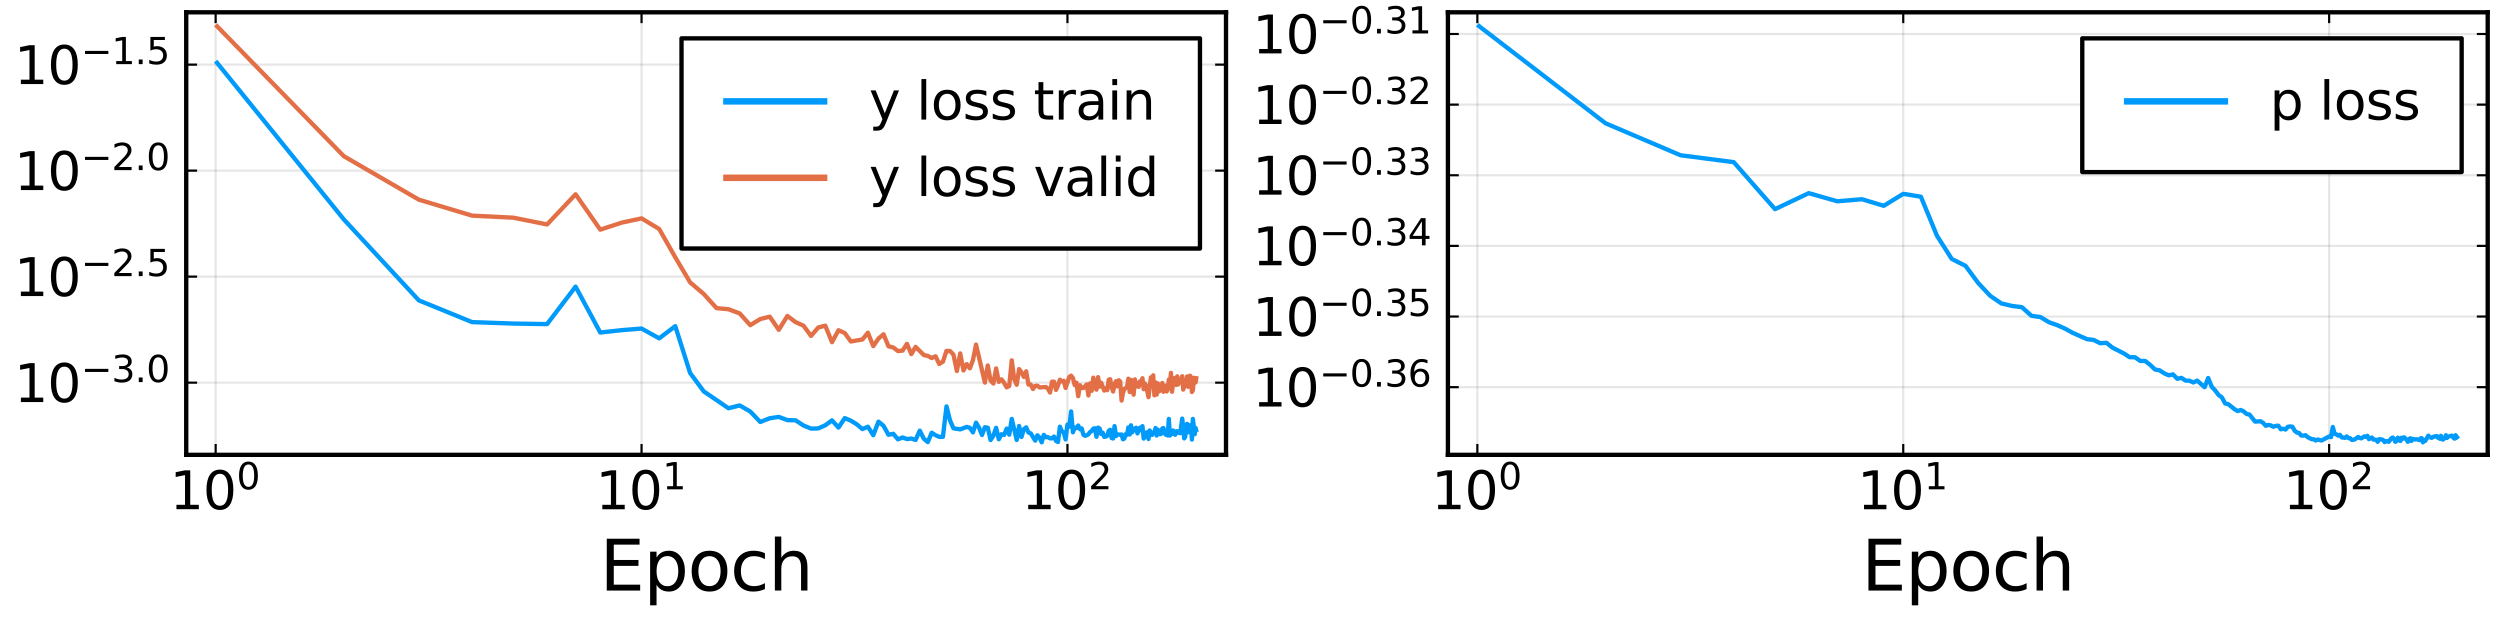 <?xml version="1.0" encoding="utf-8" standalone="no"?>
<!DOCTYPE svg PUBLIC "-//W3C//DTD SVG 1.1//EN"
  "http://www.w3.org/Graphics/SVG/1.1/DTD/svg11.dtd">
<svg xmlns:xlink="http://www.w3.org/1999/xlink" width="576pt" height="144pt" viewBox="0 0 576 144" xmlns="http://www.w3.org/2000/svg" version="1.1">
 <defs>
  <style type="text/css">*{stroke-linejoin: round; stroke-linecap: butt}</style>
 </defs>
 <g id="figure_1">
  <g id="patch_1">
   <path d="M 0 144 
L 576 144 
L 576 0 
L 0 0 
z
" style="fill: #ffffff"/>
  </g>
  <g id="axes_1">
   <g id="patch_2">
    <path d="M 42.906 104.793 
L 282.472 104.793 
L 282.472 2.835 
L 42.906 2.835 
z
" style="fill: #ffffff"/>
   </g>
   <g id="matplotlib.axis_1">
    <g id="xtick_1">
     <g id="line2d_1">
      <path d="M 49.686 104.793 
L 49.686 2.835 
" clip-path="url(#p7f2c002435)" style="fill: none; stroke: #000000; stroke-opacity: 0.1; stroke-width: 0.5; stroke-linecap: square"/>
     </g>
     <g id="line2d_2">
      <defs>
       <path id="m9e2fdbccc8" d="M 0 0 
L 0 -2.5 
" style="stroke: #000000; stroke-width: 0.5"/>
      </defs>
      <g>
       <use xlink:href="#m9e2fdbccc8" x="49.686" y="104.793" style="stroke: #000000; stroke-width: 0.5"/>
      </g>
     </g>
     <g id="line2d_3">
      <defs>
       <path id="m952fdc9b07" d="M 0 0 
L 0 2.5 
" style="stroke: #000000; stroke-width: 0.5"/>
      </defs>
      <g>
       <use xlink:href="#m952fdc9b07" x="49.686" y="2.835" style="stroke: #000000; stroke-width: 0.5"/>
      </g>
     </g>
     <g id="text_1">
      <!-- $\mathregular{10^{0}}$ -->
      <g transform="translate(39.126 117.411)scale(0.12 -0.12)">
       <defs>
        <path id="DejaVuSans-31" d="M 794 531 
L 1825 531 
L 1825 4091 
L 703 3866 
L 703 4441 
L 1819 4666 
L 2450 4666 
L 2450 531 
L 3481 531 
L 3481 0 
L 794 0 
L 794 531 
z
" transform="scale(0.016)"/>
        <path id="DejaVuSans-30" d="M 2034 4250 
Q 1547 4250 1301 3770 
Q 1056 3291 1056 2328 
Q 1056 1369 1301 889 
Q 1547 409 2034 409 
Q 2525 409 2770 889 
Q 3016 1369 3016 2328 
Q 3016 3291 2770 3770 
Q 2525 4250 2034 4250 
z
M 2034 4750 
Q 2819 4750 3233 4129 
Q 3647 3509 3647 2328 
Q 3647 1150 3233 529 
Q 2819 -91 2034 -91 
Q 1250 -91 836 529 
Q 422 1150 422 2328 
Q 422 3509 836 4129 
Q 1250 4750 2034 4750 
z
" transform="scale(0.016)"/>
       </defs>
       <use xlink:href="#DejaVuSans-31" transform="translate(0 0.766)"/>
       <use xlink:href="#DejaVuSans-30" transform="translate(63.623 0.766)"/>
       <use xlink:href="#DejaVuSans-30" transform="translate(128.203 39.047)scale(0.7)"/>
      </g>
     </g>
    </g>
    <g id="xtick_2">
     <g id="line2d_4">
      <path d="M 147.813 104.793 
L 147.813 2.835 
" clip-path="url(#p7f2c002435)" style="fill: none; stroke: #000000; stroke-opacity: 0.1; stroke-width: 0.5; stroke-linecap: square"/>
     </g>
     <g id="line2d_5">
      <g>
       <use xlink:href="#m9e2fdbccc8" x="147.813" y="104.793" style="stroke: #000000; stroke-width: 0.5"/>
      </g>
     </g>
     <g id="line2d_6">
      <g>
       <use xlink:href="#m952fdc9b07" x="147.813" y="2.835" style="stroke: #000000; stroke-width: 0.5"/>
      </g>
     </g>
     <g id="text_2">
      <!-- $\mathregular{10^{1}}$ -->
      <g transform="translate(137.253 117.411)scale(0.12 -0.12)">
       <use xlink:href="#DejaVuSans-31" transform="translate(0 0.684)"/>
       <use xlink:href="#DejaVuSans-30" transform="translate(63.623 0.684)"/>
       <use xlink:href="#DejaVuSans-31" transform="translate(128.203 38.966)scale(0.7)"/>
      </g>
     </g>
    </g>
    <g id="xtick_3">
     <g id="line2d_7">
      <path d="M 245.94 104.793 
L 245.94 2.835 
" clip-path="url(#p7f2c002435)" style="fill: none; stroke: #000000; stroke-opacity: 0.1; stroke-width: 0.5; stroke-linecap: square"/>
     </g>
     <g id="line2d_8">
      <g>
       <use xlink:href="#m9e2fdbccc8" x="245.94" y="104.793" style="stroke: #000000; stroke-width: 0.5"/>
      </g>
     </g>
     <g id="line2d_9">
      <g>
       <use xlink:href="#m952fdc9b07" x="245.94" y="2.835" style="stroke: #000000; stroke-width: 0.5"/>
      </g>
     </g>
     <g id="text_3">
      <!-- $\mathregular{10^{2}}$ -->
      <g transform="translate(235.38 117.411)scale(0.12 -0.12)">
       <defs>
        <path id="DejaVuSans-32" d="M 1228 531 
L 3431 531 
L 3431 0 
L 469 0 
L 469 531 
Q 828 903 1448 1529 
Q 2069 2156 2228 2338 
Q 2531 2678 2651 2914 
Q 2772 3150 2772 3378 
Q 2772 3750 2511 3984 
Q 2250 4219 1831 4219 
Q 1534 4219 1204 4116 
Q 875 4013 500 3803 
L 500 4441 
Q 881 4594 1212 4672 
Q 1544 4750 1819 4750 
Q 2544 4750 2975 4387 
Q 3406 4025 3406 3419 
Q 3406 3131 3298 2873 
Q 3191 2616 2906 2266 
Q 2828 2175 2409 1742 
Q 1991 1309 1228 531 
z
" transform="scale(0.016)"/>
       </defs>
       <use xlink:href="#DejaVuSans-31" transform="translate(0 0.766)"/>
       <use xlink:href="#DejaVuSans-30" transform="translate(63.623 0.766)"/>
       <use xlink:href="#DejaVuSans-32" transform="translate(128.203 39.047)scale(0.7)"/>
      </g>
     </g>
    </g>
    <g id="text_4">
     <!-- Epoch -->
     <g transform="translate(138.191 136.065)scale(0.16 -0.16)">
      <defs>
       <path id="DejaVuSans-45" d="M 628 4666 
L 3578 4666 
L 3578 4134 
L 1259 4134 
L 1259 2753 
L 3481 2753 
L 3481 2222 
L 1259 2222 
L 1259 531 
L 3634 531 
L 3634 0 
L 628 0 
L 628 4666 
z
" transform="scale(0.016)"/>
       <path id="DejaVuSans-70" d="M 1159 525 
L 1159 -1331 
L 581 -1331 
L 581 3500 
L 1159 3500 
L 1159 2969 
Q 1341 3281 1617 3432 
Q 1894 3584 2278 3584 
Q 2916 3584 3314 3078 
Q 3713 2572 3713 1747 
Q 3713 922 3314 415 
Q 2916 -91 2278 -91 
Q 1894 -91 1617 61 
Q 1341 213 1159 525 
z
M 3116 1747 
Q 3116 2381 2855 2742 
Q 2594 3103 2138 3103 
Q 1681 3103 1420 2742 
Q 1159 2381 1159 1747 
Q 1159 1113 1420 752 
Q 1681 391 2138 391 
Q 2594 391 2855 752 
Q 3116 1113 3116 1747 
z
" transform="scale(0.016)"/>
       <path id="DejaVuSans-6f" d="M 1959 3097 
Q 1497 3097 1228 2736 
Q 959 2375 959 1747 
Q 959 1119 1226 758 
Q 1494 397 1959 397 
Q 2419 397 2687 759 
Q 2956 1122 2956 1747 
Q 2956 2369 2687 2733 
Q 2419 3097 1959 3097 
z
M 1959 3584 
Q 2709 3584 3137 3096 
Q 3566 2609 3566 1747 
Q 3566 888 3137 398 
Q 2709 -91 1959 -91 
Q 1206 -91 779 398 
Q 353 888 353 1747 
Q 353 2609 779 3096 
Q 1206 3584 1959 3584 
z
" transform="scale(0.016)"/>
       <path id="DejaVuSans-63" d="M 3122 3366 
L 3122 2828 
Q 2878 2963 2633 3030 
Q 2388 3097 2138 3097 
Q 1578 3097 1268 2742 
Q 959 2388 959 1747 
Q 959 1106 1268 751 
Q 1578 397 2138 397 
Q 2388 397 2633 464 
Q 2878 531 3122 666 
L 3122 134 
Q 2881 22 2623 -34 
Q 2366 -91 2075 -91 
Q 1284 -91 818 406 
Q 353 903 353 1747 
Q 353 2603 823 3093 
Q 1294 3584 2113 3584 
Q 2378 3584 2631 3529 
Q 2884 3475 3122 3366 
z
" transform="scale(0.016)"/>
       <path id="DejaVuSans-68" d="M 3513 2113 
L 3513 0 
L 2938 0 
L 2938 2094 
Q 2938 2591 2744 2837 
Q 2550 3084 2163 3084 
Q 1697 3084 1428 2787 
Q 1159 2491 1159 1978 
L 1159 0 
L 581 0 
L 581 4863 
L 1159 4863 
L 1159 2956 
Q 1366 3272 1645 3428 
Q 1925 3584 2291 3584 
Q 2894 3584 3203 3211 
Q 3513 2838 3513 2113 
z
" transform="scale(0.016)"/>
      </defs>
      <use xlink:href="#DejaVuSans-45"/>
      <use xlink:href="#DejaVuSans-70" x="63.184"/>
      <use xlink:href="#DejaVuSans-6f" x="126.66"/>
      <use xlink:href="#DejaVuSans-63" x="187.842"/>
      <use xlink:href="#DejaVuSans-68" x="242.822"/>
     </g>
    </g>
   </g>
   <g id="matplotlib.axis_2">
    <g id="ytick_1">
     <g id="line2d_10">
      <path d="M 42.906 88.164 
L 282.472 88.164 
" clip-path="url(#p7f2c002435)" style="fill: none; stroke: #000000; stroke-opacity: 0.1; stroke-width: 0.5; stroke-linecap: square"/>
     </g>
     <g id="line2d_11">
      <defs>
       <path id="m12876ab0fe" d="M 0 0 
L 2.5 0 
" style="stroke: #000000; stroke-width: 0.5"/>
      </defs>
      <g>
       <use xlink:href="#m12876ab0fe" x="42.906" y="88.164" style="stroke: #000000; stroke-width: 0.5"/>
      </g>
     </g>
     <g id="line2d_12">
      <defs>
       <path id="m2f25c6d7e8" d="M 0 0 
L -2.5 0 
" style="stroke: #000000; stroke-width: 0.5"/>
      </defs>
      <g>
       <use xlink:href="#m2f25c6d7e8" x="282.472" y="88.164" style="stroke: #000000; stroke-width: 0.5"/>
      </g>
     </g>
     <g id="text_5">
      <!-- $\mathregular{10^{-3.0}}$ -->
      <g transform="translate(3.286 92.723)scale(0.12 -0.12)">
       <defs>
        <path id="DejaVuSans-2212" d="M 678 2272 
L 4684 2272 
L 4684 1741 
L 678 1741 
L 678 2272 
z
" transform="scale(0.016)"/>
        <path id="DejaVuSans-33" d="M 2597 2516 
Q 3050 2419 3304 2112 
Q 3559 1806 3559 1356 
Q 3559 666 3084 287 
Q 2609 -91 1734 -91 
Q 1441 -91 1130 -33 
Q 819 25 488 141 
L 488 750 
Q 750 597 1062 519 
Q 1375 441 1716 441 
Q 2309 441 2620 675 
Q 2931 909 2931 1356 
Q 2931 1769 2642 2001 
Q 2353 2234 1838 2234 
L 1294 2234 
L 1294 2753 
L 1863 2753 
Q 2328 2753 2575 2939 
Q 2822 3125 2822 3475 
Q 2822 3834 2567 4026 
Q 2313 4219 1838 4219 
Q 1578 4219 1281 4162 
Q 984 4106 628 3988 
L 628 4550 
Q 988 4650 1302 4700 
Q 1616 4750 1894 4750 
Q 2613 4750 3031 4423 
Q 3450 4097 3450 3541 
Q 3450 3153 3228 2886 
Q 3006 2619 2597 2516 
z
" transform="scale(0.016)"/>
        <path id="DejaVuSans-2e" d="M 684 794 
L 1344 794 
L 1344 0 
L 684 0 
L 684 794 
z
" transform="scale(0.016)"/>
       </defs>
       <use xlink:href="#DejaVuSans-31" transform="translate(0 0.766)"/>
       <use xlink:href="#DejaVuSans-30" transform="translate(63.623 0.766)"/>
       <use xlink:href="#DejaVuSans-2212" transform="translate(128.203 39.047)scale(0.7)"/>
       <use xlink:href="#DejaVuSans-33" transform="translate(186.855 39.047)scale(0.7)"/>
       <use xlink:href="#DejaVuSans-2e" transform="translate(231.392 39.047)scale(0.7)"/>
       <use xlink:href="#DejaVuSans-30" transform="translate(253.643 39.047)scale(0.7)"/>
      </g>
     </g>
    </g>
    <g id="ytick_2">
     <g id="line2d_13">
      <path d="M 42.906 63.741 
L 282.472 63.741 
" clip-path="url(#p7f2c002435)" style="fill: none; stroke: #000000; stroke-opacity: 0.1; stroke-width: 0.5; stroke-linecap: square"/>
     </g>
     <g id="line2d_14">
      <g>
       <use xlink:href="#m12876ab0fe" x="42.906" y="63.741" style="stroke: #000000; stroke-width: 0.5"/>
      </g>
     </g>
     <g id="line2d_15">
      <g>
       <use xlink:href="#m2f25c6d7e8" x="282.472" y="63.741" style="stroke: #000000; stroke-width: 0.5"/>
      </g>
     </g>
     <g id="text_6">
      <!-- $\mathregular{10^{-2.5}}$ -->
      <g transform="translate(3.286 68.3)scale(0.12 -0.12)">
       <defs>
        <path id="DejaVuSans-35" d="M 691 4666 
L 3169 4666 
L 3169 4134 
L 1269 4134 
L 1269 2991 
Q 1406 3038 1543 3061 
Q 1681 3084 1819 3084 
Q 2600 3084 3056 2656 
Q 3513 2228 3513 1497 
Q 3513 744 3044 326 
Q 2575 -91 1722 -91 
Q 1428 -91 1123 -41 
Q 819 9 494 109 
L 494 744 
Q 775 591 1075 516 
Q 1375 441 1709 441 
Q 2250 441 2565 725 
Q 2881 1009 2881 1497 
Q 2881 1984 2565 2268 
Q 2250 2553 1709 2553 
Q 1456 2553 1204 2497 
Q 953 2441 691 2322 
L 691 4666 
z
" transform="scale(0.016)"/>
       </defs>
       <use xlink:href="#DejaVuSans-31" transform="translate(0 0.766)"/>
       <use xlink:href="#DejaVuSans-30" transform="translate(63.623 0.766)"/>
       <use xlink:href="#DejaVuSans-2212" transform="translate(128.203 39.047)scale(0.7)"/>
       <use xlink:href="#DejaVuSans-32" transform="translate(186.855 39.047)scale(0.7)"/>
       <use xlink:href="#DejaVuSans-2e" transform="translate(231.392 39.047)scale(0.7)"/>
       <use xlink:href="#DejaVuSans-35" transform="translate(253.643 39.047)scale(0.7)"/>
      </g>
     </g>
    </g>
    <g id="ytick_3">
     <g id="line2d_16">
      <path d="M 42.906 39.318 
L 282.472 39.318 
" clip-path="url(#p7f2c002435)" style="fill: none; stroke: #000000; stroke-opacity: 0.1; stroke-width: 0.5; stroke-linecap: square"/>
     </g>
     <g id="line2d_17">
      <g>
       <use xlink:href="#m12876ab0fe" x="42.906" y="39.318" style="stroke: #000000; stroke-width: 0.5"/>
      </g>
     </g>
     <g id="line2d_18">
      <g>
       <use xlink:href="#m2f25c6d7e8" x="282.472" y="39.318" style="stroke: #000000; stroke-width: 0.5"/>
      </g>
     </g>
     <g id="text_7">
      <!-- $\mathregular{10^{-2.0}}$ -->
      <g transform="translate(3.286 43.877)scale(0.12 -0.12)">
       <use xlink:href="#DejaVuSans-31" transform="translate(0 0.766)"/>
       <use xlink:href="#DejaVuSans-30" transform="translate(63.623 0.766)"/>
       <use xlink:href="#DejaVuSans-2212" transform="translate(128.203 39.047)scale(0.7)"/>
       <use xlink:href="#DejaVuSans-32" transform="translate(186.855 39.047)scale(0.7)"/>
       <use xlink:href="#DejaVuSans-2e" transform="translate(231.392 39.047)scale(0.7)"/>
       <use xlink:href="#DejaVuSans-30" transform="translate(253.643 39.047)scale(0.7)"/>
      </g>
     </g>
    </g>
    <g id="ytick_4">
     <g id="line2d_19">
      <path d="M 42.906 14.896 
L 282.472 14.896 
" clip-path="url(#p7f2c002435)" style="fill: none; stroke: #000000; stroke-opacity: 0.1; stroke-width: 0.5; stroke-linecap: square"/>
     </g>
     <g id="line2d_20">
      <g>
       <use xlink:href="#m12876ab0fe" x="42.906" y="14.896" style="stroke: #000000; stroke-width: 0.5"/>
      </g>
     </g>
     <g id="line2d_21">
      <g>
       <use xlink:href="#m2f25c6d7e8" x="282.472" y="14.896" style="stroke: #000000; stroke-width: 0.5"/>
      </g>
     </g>
     <g id="text_8">
      <!-- $\mathregular{10^{-1.5}}$ -->
      <g transform="translate(3.286 19.455)scale(0.12 -0.12)">
       <use xlink:href="#DejaVuSans-31" transform="translate(0 0.684)"/>
       <use xlink:href="#DejaVuSans-30" transform="translate(63.623 0.684)"/>
       <use xlink:href="#DejaVuSans-2212" transform="translate(128.203 38.966)scale(0.7)"/>
       <use xlink:href="#DejaVuSans-31" transform="translate(186.855 38.966)scale(0.7)"/>
       <use xlink:href="#DejaVuSans-2e" transform="translate(231.392 38.966)scale(0.7)"/>
       <use xlink:href="#DejaVuSans-35" transform="translate(253.643 38.966)scale(0.7)"/>
      </g>
     </g>
    </g>
   </g>
   <g id="line2d_22">
    <path d="M 49.686 14.077 
L 79.225 50.564 
L 96.504 69.212 
L 108.764 74.214 
L 118.274 74.551 
L 126.044 74.675 
L 132.613 66.043 
L 138.303 76.612 
L 143.323 76.061 
L 147.813 75.699 
L 151.875 77.953 
L 155.583 75.153 
L 158.994 85.925 
L 162.152 90.185 
L 167.843 94.06 
L 170.426 93.413 
L 172.862 94.819 
L 175.166 97.224 
L 177.352 96.362 
L 179.431 96.052 
L 181.414 96.795 
L 183.308 96.843 
L 185.122 98.031 
L 186.862 98.751 
L 188.533 98.706 
L 190.141 97.985 
L 191.691 96.854 
L 193.187 98.507 
L 194.631 96.336 
L 196.029 96.918 
L 197.382 97.748 
L 198.693 98.861 
L 199.965 98.317 
L 201.201 100.27 
L 202.401 97.151 
L 203.569 98.116 
L 204.705 100.172 
L 205.812 99.944 
L 206.891 101.225 
L 207.944 100.789 
L 208.97 101.158 
L 209.973 101.042 
L 210.953 101.361 
L 211.911 99.222 
L 212.847 101.083 
L 213.764 101.849 
L 214.661 99.707 
L 215.54 100.263 
L 216.401 100.653 
L 217.245 100.653 
L 218.072 93.642 
L 218.884 96.866 
L 219.68 98.683 
L 221.23 98.929 
L 222.726 98.355 
L 223.454 98.566 
L 224.171 99.623 
L 224.875 97.38 
L 225.568 98.522 
L 226.25 100.215 
L 226.921 98.427 
L 227.582 98.548 
L 228.232 101.38 
L 228.873 100.381 
L 229.504 98.578 
L 230.127 101.21 
L 230.74 100.048 
L 231.344 100.198 
L 231.94 98.751 
L 232.528 100.143 
L 233.108 96.525 
L 234.244 101.362 
L 234.802 98.154 
L 235.351 100.674 
L 235.894 98.882 
L 236.43 98.466 
L 236.96 99.657 
L 237.483 99.849 
L 238.51 101.511 
L 239.014 100.288 
L 239.512 100.816 
L 240.005 101.908 
L 240.492 100.194 
L 240.974 100.724 
L 241.45 100.71 
L 241.921 100.999 
L 242.386 100.985 
L 242.847 100.584 
L 243.303 101.585 
L 243.754 101.842 
L 244.2 98.313 
L 244.642 99.33 
L 245.079 99.624 
L 245.512 101.228 
L 245.94 97.821 
L 246.364 98.292 
L 246.784 94.798 
L 247.2 99.6 
L 247.611 98.516 
L 248.019 98.615 
L 248.423 98.042 
L 248.823 98.892 
L 249.22 98.705 
L 249.612 100.161 
L 250.002 100.407 
L 250.387 100.287 
L 250.769 100.05 
L 251.148 99.545 
L 251.524 99.295 
L 251.896 98.769 
L 252.265 98.672 
L 252.631 100.637 
L 252.993 98.527 
L 253.353 98.733 
L 253.71 99.993 
L 254.063 99.694 
L 254.414 100.654 
L 254.762 100.597 
L 255.107 100.398 
L 255.449 99.273 
L 255.789 99.026 
L 256.126 100.924 
L 256.46 101.024 
L 256.792 98.181 
L 257.121 100.471 
L 257.447 100.09 
L 258.093 100.155 
L 258.412 100.105 
L 258.729 101.203 
L 259.044 101.044 
L 259.356 100.041 
L 259.666 100.174 
L 259.973 98.484 
L 260.279 100.105 
L 260.582 97.992 
L 260.883 99.589 
L 261.183 98.949 
L 261.774 98.547 
L 262.067 99.848 
L 262.647 98.545 
L 262.934 99.121 
L 263.219 98.188 
L 263.502 101.044 
L 264.063 99.703 
L 264.341 99.569 
L 264.617 101.136 
L 264.891 99.189 
L 265.433 100.206 
L 265.702 99.672 
L 265.97 99.717 
L 266.235 98.618 
L 266.499 100.342 
L 266.761 98.988 
L 267.022 99.742 
L 267.281 100.038 
L 267.538 99.941 
L 267.794 98.728 
L 268.049 98.62 
L 268.302 99.646 
L 268.553 100.141 
L 268.803 99.392 
L 269.052 100.341 
L 269.299 96.523 
L 269.544 100.353 
L 269.788 99.581 
L 270.031 99.97 
L 270.273 99.183 
L 270.513 99.906 
L 270.752 100.172 
L 270.989 99.375 
L 271.225 99.345 
L 271.46 99.715 
L 271.693 99.664 
L 271.926 99.815 
L 272.386 96.453 
L 272.842 100.999 
L 273.068 100.655 
L 273.293 97.835 
L 273.517 97.659 
L 273.739 99.599 
L 274.181 97.964 
L 274.4 98.276 
L 274.618 101.271 
L 274.835 96.524 
L 275.265 100.03 
L 275.479 98.627 
L 275.692 99.559 
L 275.692 99.559 
" clip-path="url(#p7f2c002435)" style="fill: none; stroke: #009afa"/>
   </g>
   <g id="line2d_23">
    <path d="M 49.686 5.72 
L 79.225 35.992 
L 96.504 46.005 
L 108.764 49.684 
L 118.274 50.154 
L 126.044 51.712 
L 132.613 44.769 
L 138.303 52.909 
L 143.323 51.272 
L 147.813 50.315 
L 151.875 52.761 
L 155.583 59.281 
L 158.994 65.053 
L 162.152 67.741 
L 165.092 70.996 
L 167.843 71.252 
L 170.426 72.209 
L 172.862 74.916 
L 175.166 73.506 
L 177.352 72.958 
L 179.431 75.99 
L 181.414 72.796 
L 183.308 74.218 
L 185.122 75.037 
L 186.862 77.393 
L 188.533 75.45 
L 190.141 75.037 
L 191.691 78.842 
L 193.187 76.09 
L 194.631 76.73 
L 196.029 78.674 
L 198.693 78.219 
L 199.965 76.661 
L 201.201 79.753 
L 202.401 77.995 
L 203.569 77.018 
L 204.705 79.781 
L 205.812 80.054 
L 206.891 80.89 
L 207.944 80.78 
L 208.97 79.225 
L 209.973 81.581 
L 210.953 79.922 
L 212.847 81.8 
L 213.764 82.003 
L 214.661 82.488 
L 215.54 82.086 
L 216.401 83.863 
L 217.245 83.33 
L 218.072 80.839 
L 218.884 80.871 
L 219.68 81.715 
L 220.462 85.48 
L 221.23 81.435 
L 221.985 85.353 
L 222.726 83.889 
L 223.454 84.858 
L 224.171 82.969 
L 224.875 79.394 
L 226.921 88.147 
L 227.582 84.202 
L 228.232 87.679 
L 228.873 88.357 
L 229.504 84.893 
L 230.127 87.981 
L 230.74 87.4 
L 231.344 88.198 
L 231.94 89.246 
L 232.528 88.929 
L 233.108 83.021 
L 233.68 87.338 
L 234.244 88.653 
L 234.802 85.044 
L 235.351 85.788 
L 235.894 86.839 
L 236.43 85.55 
L 236.96 88.6 
L 237.483 88.589 
L 237.999 89.629 
L 238.51 88.903 
L 239.014 88.867 
L 239.512 89.258 
L 240.974 89.177 
L 241.45 89.562 
L 241.921 90.436 
L 242.386 87.934 
L 242.847 87.944 
L 243.303 89.835 
L 243.754 88.849 
L 244.2 87.484 
L 244.642 87.87 
L 245.079 87.734 
L 245.512 89.38 
L 246.364 86.846 
L 246.784 86.556 
L 247.2 87.098 
L 247.611 88.725 
L 248.019 88.171 
L 248.423 91.28 
L 248.823 88.762 
L 249.22 89.378 
L 249.612 89.409 
L 250.387 88.568 
L 250.769 91.105 
L 251.148 88.328 
L 251.524 90.039 
L 251.896 87.019 
L 252.265 89.245 
L 252.631 89.777 
L 252.993 86.896 
L 253.353 89.086 
L 253.71 88.178 
L 254.414 89.984 
L 254.762 89.473 
L 255.107 89.896 
L 255.449 87.49 
L 255.789 87.376 
L 256.126 89.277 
L 256.46 90.203 
L 256.792 88.552 
L 257.121 87.829 
L 257.447 89.017 
L 257.771 87.614 
L 258.093 87.91 
L 258.412 92.287 
L 258.729 90.534 
L 259.044 89.605 
L 259.666 89.253 
L 259.973 87.26 
L 260.279 90.326 
L 260.582 87.522 
L 260.883 88.717 
L 261.183 90.928 
L 261.48 87.412 
L 261.774 89.055 
L 262.067 88.263 
L 262.358 89.131 
L 262.647 87.869 
L 262.934 88.078 
L 263.219 87.148 
L 263.502 89.665 
L 263.784 88.356 
L 264.063 88.86 
L 264.617 91.496 
L 265.163 86.949 
L 265.433 88.631 
L 265.702 86.473 
L 265.97 91.074 
L 266.235 88.111 
L 266.499 90.919 
L 266.761 88.33 
L 267.022 90.184 
L 267.281 89.939 
L 267.794 88.251 
L 268.049 90.263 
L 268.302 89.918 
L 268.553 88.843 
L 268.803 90.191 
L 269.052 89.671 
L 269.299 87.454 
L 269.544 88.68 
L 269.788 85.906 
L 270.031 90.25 
L 270.273 88.066 
L 270.513 87.123 
L 270.752 87.505 
L 270.989 88.707 
L 271.225 86.716 
L 271.46 88.566 
L 271.693 87.747 
L 271.926 87.972 
L 272.386 86.684 
L 272.615 89.754 
L 273.068 88.352 
L 273.293 88.087 
L 273.517 86.729 
L 273.739 89.112 
L 273.961 87.381 
L 274.181 86.56 
L 274.4 86.921 
L 274.618 90.309 
L 274.835 89.951 
L 275.051 87.051 
L 275.265 88.224 
L 275.479 88.07 
L 275.692 86.652 
L 275.692 86.652 
" clip-path="url(#p7f2c002435)" style="fill: none; stroke: #e36f47"/>
   </g>
   <g id="patch_3">
    <path d="M 42.906 104.793 
L 42.906 2.835 
" style="fill: none; stroke: #000000; stroke-linejoin: miter; stroke-linecap: square"/>
   </g>
   <g id="patch_4">
    <path d="M 282.472 104.793 
L 282.472 2.835 
" style="fill: none; stroke: #000000; stroke-linejoin: miter; stroke-linecap: square"/>
   </g>
   <g id="patch_5">
    <path d="M 42.906 104.793 
L 282.472 104.793 
" style="fill: none; stroke: #000000; stroke-linejoin: miter; stroke-linecap: square"/>
   </g>
   <g id="patch_6">
    <path d="M 42.906 2.835 
L 282.472 2.835 
" style="fill: none; stroke: #000000; stroke-linejoin: miter; stroke-linecap: square"/>
   </g>
   <g id="legend_1">
    <g id="patch_7">
     <path d="M 157.021 57.262 
L 276.472 57.262 
L 276.472 8.835 
L 157.021 8.835 
z
" style="fill: #ffffff; stroke: #000000; stroke-linejoin: miter"/>
    </g>
    <g id="line2d_24">
     <path d="M 166.621 23.353 
L 178.621 23.353 
L 190.621 23.353 
" style="fill: none; stroke: #009afa; stroke-width: 1.5; stroke-linejoin: miter"/>
    </g>
    <g id="text_9">
     <!-- y loss train -->
     <g transform="translate(200.221 27.553)scale(0.12 -0.12)">
      <defs>
       <path id="DejaVuSans-79" d="M 2059 -325 
Q 1816 -950 1584 -1140 
Q 1353 -1331 966 -1331 
L 506 -1331 
L 506 -850 
L 844 -850 
Q 1081 -850 1212 -737 
Q 1344 -625 1503 -206 
L 1606 56 
L 191 3500 
L 800 3500 
L 1894 763 
L 2988 3500 
L 3597 3500 
L 2059 -325 
z
" transform="scale(0.016)"/>
       <path id="DejaVuSans-20" transform="scale(0.016)"/>
       <path id="DejaVuSans-6c" d="M 603 4863 
L 1178 4863 
L 1178 0 
L 603 0 
L 603 4863 
z
" transform="scale(0.016)"/>
       <path id="DejaVuSans-73" d="M 2834 3397 
L 2834 2853 
Q 2591 2978 2328 3040 
Q 2066 3103 1784 3103 
Q 1356 3103 1142 2972 
Q 928 2841 928 2578 
Q 928 2378 1081 2264 
Q 1234 2150 1697 2047 
L 1894 2003 
Q 2506 1872 2764 1633 
Q 3022 1394 3022 966 
Q 3022 478 2636 193 
Q 2250 -91 1575 -91 
Q 1294 -91 989 -36 
Q 684 19 347 128 
L 347 722 
Q 666 556 975 473 
Q 1284 391 1588 391 
Q 1994 391 2212 530 
Q 2431 669 2431 922 
Q 2431 1156 2273 1281 
Q 2116 1406 1581 1522 
L 1381 1569 
Q 847 1681 609 1914 
Q 372 2147 372 2553 
Q 372 3047 722 3315 
Q 1072 3584 1716 3584 
Q 2034 3584 2315 3537 
Q 2597 3491 2834 3397 
z
" transform="scale(0.016)"/>
       <path id="DejaVuSans-74" d="M 1172 4494 
L 1172 3500 
L 2356 3500 
L 2356 3053 
L 1172 3053 
L 1172 1153 
Q 1172 725 1289 603 
Q 1406 481 1766 481 
L 2356 481 
L 2356 0 
L 1766 0 
Q 1100 0 847 248 
Q 594 497 594 1153 
L 594 3053 
L 172 3053 
L 172 3500 
L 594 3500 
L 594 4494 
L 1172 4494 
z
" transform="scale(0.016)"/>
       <path id="DejaVuSans-72" d="M 2631 2963 
Q 2534 3019 2420 3045 
Q 2306 3072 2169 3072 
Q 1681 3072 1420 2755 
Q 1159 2438 1159 1844 
L 1159 0 
L 581 0 
L 581 3500 
L 1159 3500 
L 1159 2956 
Q 1341 3275 1631 3429 
Q 1922 3584 2338 3584 
Q 2397 3584 2469 3576 
Q 2541 3569 2628 3553 
L 2631 2963 
z
" transform="scale(0.016)"/>
       <path id="DejaVuSans-61" d="M 2194 1759 
Q 1497 1759 1228 1600 
Q 959 1441 959 1056 
Q 959 750 1161 570 
Q 1363 391 1709 391 
Q 2188 391 2477 730 
Q 2766 1069 2766 1631 
L 2766 1759 
L 2194 1759 
z
M 3341 1997 
L 3341 0 
L 2766 0 
L 2766 531 
Q 2569 213 2275 61 
Q 1981 -91 1556 -91 
Q 1019 -91 701 211 
Q 384 513 384 1019 
Q 384 1609 779 1909 
Q 1175 2209 1959 2209 
L 2766 2209 
L 2766 2266 
Q 2766 2663 2505 2880 
Q 2244 3097 1772 3097 
Q 1472 3097 1187 3025 
Q 903 2953 641 2809 
L 641 3341 
Q 956 3463 1253 3523 
Q 1550 3584 1831 3584 
Q 2591 3584 2966 3190 
Q 3341 2797 3341 1997 
z
" transform="scale(0.016)"/>
       <path id="DejaVuSans-69" d="M 603 3500 
L 1178 3500 
L 1178 0 
L 603 0 
L 603 3500 
z
M 603 4863 
L 1178 4863 
L 1178 4134 
L 603 4134 
L 603 4863 
z
" transform="scale(0.016)"/>
       <path id="DejaVuSans-6e" d="M 3513 2113 
L 3513 0 
L 2938 0 
L 2938 2094 
Q 2938 2591 2744 2837 
Q 2550 3084 2163 3084 
Q 1697 3084 1428 2787 
Q 1159 2491 1159 1978 
L 1159 0 
L 581 0 
L 581 3500 
L 1159 3500 
L 1159 2956 
Q 1366 3272 1645 3428 
Q 1925 3584 2291 3584 
Q 2894 3584 3203 3211 
Q 3513 2838 3513 2113 
z
" transform="scale(0.016)"/>
      </defs>
      <use xlink:href="#DejaVuSans-79"/>
      <use xlink:href="#DejaVuSans-20" x="59.18"/>
      <use xlink:href="#DejaVuSans-6c" x="90.967"/>
      <use xlink:href="#DejaVuSans-6f" x="118.75"/>
      <use xlink:href="#DejaVuSans-73" x="179.932"/>
      <use xlink:href="#DejaVuSans-73" x="232.031"/>
      <use xlink:href="#DejaVuSans-20" x="284.131"/>
      <use xlink:href="#DejaVuSans-74" x="315.918"/>
      <use xlink:href="#DejaVuSans-72" x="355.127"/>
      <use xlink:href="#DejaVuSans-61" x="396.24"/>
      <use xlink:href="#DejaVuSans-69" x="457.52"/>
      <use xlink:href="#DejaVuSans-6e" x="485.303"/>
     </g>
    </g>
    <g id="line2d_25">
     <path d="M 166.621 40.967 
L 178.621 40.967 
L 190.621 40.967 
" style="fill: none; stroke: #e36f47; stroke-width: 1.5; stroke-linejoin: miter"/>
    </g>
    <g id="text_10">
     <!-- y loss valid -->
     <g transform="translate(200.221 45.167)scale(0.12 -0.12)">
      <defs>
       <path id="DejaVuSans-76" d="M 191 3500 
L 800 3500 
L 1894 563 
L 2988 3500 
L 3597 3500 
L 2284 0 
L 1503 0 
L 191 3500 
z
" transform="scale(0.016)"/>
       <path id="DejaVuSans-64" d="M 2906 2969 
L 2906 4863 
L 3481 4863 
L 3481 0 
L 2906 0 
L 2906 525 
Q 2725 213 2448 61 
Q 2172 -91 1784 -91 
Q 1150 -91 751 415 
Q 353 922 353 1747 
Q 353 2572 751 3078 
Q 1150 3584 1784 3584 
Q 2172 3584 2448 3432 
Q 2725 3281 2906 2969 
z
M 947 1747 
Q 947 1113 1208 752 
Q 1469 391 1925 391 
Q 2381 391 2643 752 
Q 2906 1113 2906 1747 
Q 2906 2381 2643 2742 
Q 2381 3103 1925 3103 
Q 1469 3103 1208 2742 
Q 947 2381 947 1747 
z
" transform="scale(0.016)"/>
      </defs>
      <use xlink:href="#DejaVuSans-79"/>
      <use xlink:href="#DejaVuSans-20" x="59.18"/>
      <use xlink:href="#DejaVuSans-6c" x="90.967"/>
      <use xlink:href="#DejaVuSans-6f" x="118.75"/>
      <use xlink:href="#DejaVuSans-73" x="179.932"/>
      <use xlink:href="#DejaVuSans-73" x="232.031"/>
      <use xlink:href="#DejaVuSans-20" x="284.131"/>
      <use xlink:href="#DejaVuSans-76" x="315.918"/>
      <use xlink:href="#DejaVuSans-61" x="375.098"/>
      <use xlink:href="#DejaVuSans-6c" x="436.377"/>
      <use xlink:href="#DejaVuSans-69" x="464.16"/>
      <use xlink:href="#DejaVuSans-64" x="491.943"/>
     </g>
    </g>
   </g>
  </g>
  <g id="axes_2">
   <g id="patch_8">
    <path d="M 333.599 104.793 
L 573.165 104.793 
L 573.165 2.835 
L 333.599 2.835 
z
" style="fill: #ffffff"/>
   </g>
   <g id="matplotlib.axis_3">
    <g id="xtick_4">
     <g id="line2d_26">
      <path d="M 340.38 104.793 
L 340.38 2.835 
" clip-path="url(#p27b76d471e)" style="fill: none; stroke: #000000; stroke-opacity: 0.1; stroke-width: 0.5; stroke-linecap: square"/>
     </g>
     <g id="line2d_27">
      <g>
       <use xlink:href="#m9e2fdbccc8" x="340.38" y="104.793" style="stroke: #000000; stroke-width: 0.5"/>
      </g>
     </g>
     <g id="line2d_28">
      <g>
       <use xlink:href="#m952fdc9b07" x="340.38" y="2.835" style="stroke: #000000; stroke-width: 0.5"/>
      </g>
     </g>
     <g id="text_11">
      <!-- $\mathregular{10^{0}}$ -->
      <g transform="translate(329.82 117.411)scale(0.12 -0.12)">
       <use xlink:href="#DejaVuSans-31" transform="translate(0 0.766)"/>
       <use xlink:href="#DejaVuSans-30" transform="translate(63.623 0.766)"/>
       <use xlink:href="#DejaVuSans-30" transform="translate(128.203 39.047)scale(0.7)"/>
      </g>
     </g>
    </g>
    <g id="xtick_5">
     <g id="line2d_29">
      <path d="M 438.507 104.793 
L 438.507 2.835 
" clip-path="url(#p27b76d471e)" style="fill: none; stroke: #000000; stroke-opacity: 0.1; stroke-width: 0.5; stroke-linecap: square"/>
     </g>
     <g id="line2d_30">
      <g>
       <use xlink:href="#m9e2fdbccc8" x="438.507" y="104.793" style="stroke: #000000; stroke-width: 0.5"/>
      </g>
     </g>
     <g id="line2d_31">
      <g>
       <use xlink:href="#m952fdc9b07" x="438.507" y="2.835" style="stroke: #000000; stroke-width: 0.5"/>
      </g>
     </g>
     <g id="text_12">
      <!-- $\mathregular{10^{1}}$ -->
      <g transform="translate(427.947 117.411)scale(0.12 -0.12)">
       <use xlink:href="#DejaVuSans-31" transform="translate(0 0.684)"/>
       <use xlink:href="#DejaVuSans-30" transform="translate(63.623 0.684)"/>
       <use xlink:href="#DejaVuSans-31" transform="translate(128.203 38.966)scale(0.7)"/>
      </g>
     </g>
    </g>
    <g id="xtick_6">
     <g id="line2d_32">
      <path d="M 536.633 104.793 
L 536.633 2.835 
" clip-path="url(#p27b76d471e)" style="fill: none; stroke: #000000; stroke-opacity: 0.1; stroke-width: 0.5; stroke-linecap: square"/>
     </g>
     <g id="line2d_33">
      <g>
       <use xlink:href="#m9e2fdbccc8" x="536.633" y="104.793" style="stroke: #000000; stroke-width: 0.5"/>
      </g>
     </g>
     <g id="line2d_34">
      <g>
       <use xlink:href="#m952fdc9b07" x="536.633" y="2.835" style="stroke: #000000; stroke-width: 0.5"/>
      </g>
     </g>
     <g id="text_13">
      <!-- $\mathregular{10^{2}}$ -->
      <g transform="translate(526.073 117.411)scale(0.12 -0.12)">
       <use xlink:href="#DejaVuSans-31" transform="translate(0 0.766)"/>
       <use xlink:href="#DejaVuSans-30" transform="translate(63.623 0.766)"/>
       <use xlink:href="#DejaVuSans-32" transform="translate(128.203 39.047)scale(0.7)"/>
      </g>
     </g>
    </g>
    <g id="text_14">
     <!-- Epoch -->
     <g transform="translate(428.885 136.065)scale(0.16 -0.16)">
      <use xlink:href="#DejaVuSans-45"/>
      <use xlink:href="#DejaVuSans-70" x="63.184"/>
      <use xlink:href="#DejaVuSans-6f" x="126.66"/>
      <use xlink:href="#DejaVuSans-63" x="187.842"/>
      <use xlink:href="#DejaVuSans-68" x="242.822"/>
     </g>
    </g>
   </g>
   <g id="matplotlib.axis_4">
    <g id="ytick_5">
     <g id="line2d_35">
      <path d="M 333.599 89.203 
L 573.165 89.203 
" clip-path="url(#p27b76d471e)" style="fill: none; stroke: #000000; stroke-opacity: 0.1; stroke-width: 0.5; stroke-linecap: square"/>
     </g>
     <g id="line2d_36">
      <g>
       <use xlink:href="#m12876ab0fe" x="333.599" y="89.203" style="stroke: #000000; stroke-width: 0.5"/>
      </g>
     </g>
     <g id="line2d_37">
      <g>
       <use xlink:href="#m2f25c6d7e8" x="573.165" y="89.203" style="stroke: #000000; stroke-width: 0.5"/>
      </g>
     </g>
     <g id="text_15">
      <!-- $\mathregular{10^{-0.36}}$ -->
      <g transform="translate(288.579 93.762)scale(0.12 -0.12)">
       <defs>
        <path id="DejaVuSans-36" d="M 2113 2584 
Q 1688 2584 1439 2293 
Q 1191 2003 1191 1497 
Q 1191 994 1439 701 
Q 1688 409 2113 409 
Q 2538 409 2786 701 
Q 3034 994 3034 1497 
Q 3034 2003 2786 2293 
Q 2538 2584 2113 2584 
z
M 3366 4563 
L 3366 3988 
Q 3128 4100 2886 4159 
Q 2644 4219 2406 4219 
Q 1781 4219 1451 3797 
Q 1122 3375 1075 2522 
Q 1259 2794 1537 2939 
Q 1816 3084 2150 3084 
Q 2853 3084 3261 2657 
Q 3669 2231 3669 1497 
Q 3669 778 3244 343 
Q 2819 -91 2113 -91 
Q 1303 -91 875 529 
Q 447 1150 447 2328 
Q 447 3434 972 4092 
Q 1497 4750 2381 4750 
Q 2619 4750 2861 4703 
Q 3103 4656 3366 4563 
z
" transform="scale(0.016)"/>
       </defs>
       <use xlink:href="#DejaVuSans-31" transform="translate(0 0.766)"/>
       <use xlink:href="#DejaVuSans-30" transform="translate(63.623 0.766)"/>
       <use xlink:href="#DejaVuSans-2212" transform="translate(128.203 39.047)scale(0.7)"/>
       <use xlink:href="#DejaVuSans-30" transform="translate(186.855 39.047)scale(0.7)"/>
       <use xlink:href="#DejaVuSans-2e" transform="translate(231.392 39.047)scale(0.7)"/>
       <use xlink:href="#DejaVuSans-33" transform="translate(253.643 39.047)scale(0.7)"/>
       <use xlink:href="#DejaVuSans-36" transform="translate(298.179 39.047)scale(0.7)"/>
      </g>
     </g>
    </g>
    <g id="ytick_6">
     <g id="line2d_38">
      <path d="M 333.599 72.93 
L 573.165 72.93 
" clip-path="url(#p27b76d471e)" style="fill: none; stroke: #000000; stroke-opacity: 0.1; stroke-width: 0.5; stroke-linecap: square"/>
     </g>
     <g id="line2d_39">
      <g>
       <use xlink:href="#m12876ab0fe" x="333.599" y="72.93" style="stroke: #000000; stroke-width: 0.5"/>
      </g>
     </g>
     <g id="line2d_40">
      <g>
       <use xlink:href="#m2f25c6d7e8" x="573.165" y="72.93" style="stroke: #000000; stroke-width: 0.5"/>
      </g>
     </g>
     <g id="text_16">
      <!-- $\mathregular{10^{-0.35}}$ -->
      <g transform="translate(288.579 77.489)scale(0.12 -0.12)">
       <use xlink:href="#DejaVuSans-31" transform="translate(0 0.766)"/>
       <use xlink:href="#DejaVuSans-30" transform="translate(63.623 0.766)"/>
       <use xlink:href="#DejaVuSans-2212" transform="translate(128.203 39.047)scale(0.7)"/>
       <use xlink:href="#DejaVuSans-30" transform="translate(186.855 39.047)scale(0.7)"/>
       <use xlink:href="#DejaVuSans-2e" transform="translate(231.392 39.047)scale(0.7)"/>
       <use xlink:href="#DejaVuSans-33" transform="translate(253.643 39.047)scale(0.7)"/>
       <use xlink:href="#DejaVuSans-35" transform="translate(298.179 39.047)scale(0.7)"/>
      </g>
     </g>
    </g>
    <g id="ytick_7">
     <g id="line2d_41">
      <path d="M 333.599 56.656 
L 573.165 56.656 
" clip-path="url(#p27b76d471e)" style="fill: none; stroke: #000000; stroke-opacity: 0.1; stroke-width: 0.5; stroke-linecap: square"/>
     </g>
     <g id="line2d_42">
      <g>
       <use xlink:href="#m12876ab0fe" x="333.599" y="56.656" style="stroke: #000000; stroke-width: 0.5"/>
      </g>
     </g>
     <g id="line2d_43">
      <g>
       <use xlink:href="#m2f25c6d7e8" x="573.165" y="56.656" style="stroke: #000000; stroke-width: 0.5"/>
      </g>
     </g>
     <g id="text_17">
      <!-- $\mathregular{10^{-0.34}}$ -->
      <g transform="translate(288.579 61.215)scale(0.12 -0.12)">
       <defs>
        <path id="DejaVuSans-34" d="M 2419 4116 
L 825 1625 
L 2419 1625 
L 2419 4116 
z
M 2253 4666 
L 3047 4666 
L 3047 1625 
L 3713 1625 
L 3713 1100 
L 3047 1100 
L 3047 0 
L 2419 0 
L 2419 1100 
L 313 1100 
L 313 1709 
L 2253 4666 
z
" transform="scale(0.016)"/>
       </defs>
       <use xlink:href="#DejaVuSans-31" transform="translate(0 0.766)"/>
       <use xlink:href="#DejaVuSans-30" transform="translate(63.623 0.766)"/>
       <use xlink:href="#DejaVuSans-2212" transform="translate(128.203 39.047)scale(0.7)"/>
       <use xlink:href="#DejaVuSans-30" transform="translate(186.855 39.047)scale(0.7)"/>
       <use xlink:href="#DejaVuSans-2e" transform="translate(231.392 39.047)scale(0.7)"/>
       <use xlink:href="#DejaVuSans-33" transform="translate(253.643 39.047)scale(0.7)"/>
       <use xlink:href="#DejaVuSans-34" transform="translate(298.179 39.047)scale(0.7)"/>
      </g>
     </g>
    </g>
    <g id="ytick_8">
     <g id="line2d_44">
      <path d="M 333.599 40.383 
L 573.165 40.383 
" clip-path="url(#p27b76d471e)" style="fill: none; stroke: #000000; stroke-opacity: 0.1; stroke-width: 0.5; stroke-linecap: square"/>
     </g>
     <g id="line2d_45">
      <g>
       <use xlink:href="#m12876ab0fe" x="333.599" y="40.383" style="stroke: #000000; stroke-width: 0.5"/>
      </g>
     </g>
     <g id="line2d_46">
      <g>
       <use xlink:href="#m2f25c6d7e8" x="573.165" y="40.383" style="stroke: #000000; stroke-width: 0.5"/>
      </g>
     </g>
     <g id="text_18">
      <!-- $\mathregular{10^{-0.33}}$ -->
      <g transform="translate(288.579 44.942)scale(0.12 -0.12)">
       <use xlink:href="#DejaVuSans-31" transform="translate(0 0.766)"/>
       <use xlink:href="#DejaVuSans-30" transform="translate(63.623 0.766)"/>
       <use xlink:href="#DejaVuSans-2212" transform="translate(128.203 39.047)scale(0.7)"/>
       <use xlink:href="#DejaVuSans-30" transform="translate(186.855 39.047)scale(0.7)"/>
       <use xlink:href="#DejaVuSans-2e" transform="translate(231.392 39.047)scale(0.7)"/>
       <use xlink:href="#DejaVuSans-33" transform="translate(253.643 39.047)scale(0.7)"/>
       <use xlink:href="#DejaVuSans-33" transform="translate(298.179 39.047)scale(0.7)"/>
      </g>
     </g>
    </g>
    <g id="ytick_9">
     <g id="line2d_47">
      <path d="M 333.599 24.109 
L 573.165 24.109 
" clip-path="url(#p27b76d471e)" style="fill: none; stroke: #000000; stroke-opacity: 0.1; stroke-width: 0.5; stroke-linecap: square"/>
     </g>
     <g id="line2d_48">
      <g>
       <use xlink:href="#m12876ab0fe" x="333.599" y="24.109" style="stroke: #000000; stroke-width: 0.5"/>
      </g>
     </g>
     <g id="line2d_49">
      <g>
       <use xlink:href="#m2f25c6d7e8" x="573.165" y="24.109" style="stroke: #000000; stroke-width: 0.5"/>
      </g>
     </g>
     <g id="text_19">
      <!-- $\mathregular{10^{-0.32}}$ -->
      <g transform="translate(288.579 28.668)scale(0.12 -0.12)">
       <use xlink:href="#DejaVuSans-31" transform="translate(0 0.766)"/>
       <use xlink:href="#DejaVuSans-30" transform="translate(63.623 0.766)"/>
       <use xlink:href="#DejaVuSans-2212" transform="translate(128.203 39.047)scale(0.7)"/>
       <use xlink:href="#DejaVuSans-30" transform="translate(186.855 39.047)scale(0.7)"/>
       <use xlink:href="#DejaVuSans-2e" transform="translate(231.392 39.047)scale(0.7)"/>
       <use xlink:href="#DejaVuSans-33" transform="translate(253.643 39.047)scale(0.7)"/>
       <use xlink:href="#DejaVuSans-32" transform="translate(298.179 39.047)scale(0.7)"/>
      </g>
     </g>
    </g>
    <g id="ytick_10">
     <g id="line2d_50">
      <path d="M 333.599 7.835 
L 573.165 7.835 
" clip-path="url(#p27b76d471e)" style="fill: none; stroke: #000000; stroke-opacity: 0.1; stroke-width: 0.5; stroke-linecap: square"/>
     </g>
     <g id="line2d_51">
      <g>
       <use xlink:href="#m12876ab0fe" x="333.599" y="7.835" style="stroke: #000000; stroke-width: 0.5"/>
      </g>
     </g>
     <g id="line2d_52">
      <g>
       <use xlink:href="#m2f25c6d7e8" x="573.165" y="7.835" style="stroke: #000000; stroke-width: 0.5"/>
      </g>
     </g>
     <g id="text_20">
      <!-- $\mathregular{10^{-0.31}}$ -->
      <g transform="translate(288.579 12.395)scale(0.12 -0.12)">
       <use xlink:href="#DejaVuSans-31" transform="translate(0 0.766)"/>
       <use xlink:href="#DejaVuSans-30" transform="translate(63.623 0.766)"/>
       <use xlink:href="#DejaVuSans-2212" transform="translate(128.203 39.047)scale(0.7)"/>
       <use xlink:href="#DejaVuSans-30" transform="translate(186.855 39.047)scale(0.7)"/>
       <use xlink:href="#DejaVuSans-2e" transform="translate(231.392 39.047)scale(0.7)"/>
       <use xlink:href="#DejaVuSans-33" transform="translate(253.643 39.047)scale(0.7)"/>
       <use xlink:href="#DejaVuSans-31" transform="translate(298.179 39.047)scale(0.7)"/>
      </g>
     </g>
    </g>
   </g>
   <g id="line2d_53">
    <path d="M 340.38 5.72 
L 369.919 28.409 
L 387.198 35.775 
L 399.458 37.363 
L 408.967 48.188 
L 416.737 44.503 
L 423.307 46.373 
L 428.997 45.904 
L 434.017 47.417 
L 438.507 44.663 
L 442.568 45.319 
L 446.276 54.312 
L 449.687 59.668 
L 452.846 61.243 
L 455.786 65.213 
L 458.536 68.152 
L 461.12 69.917 
L 463.556 70.486 
L 465.86 70.789 
L 468.046 72.76 
L 470.125 73.056 
L 472.107 74.247 
L 474.002 74.921 
L 475.816 75.733 
L 477.555 76.696 
L 480.835 78.141 
L 482.385 78.326 
L 483.88 79.079 
L 485.325 78.983 
L 486.722 80.106 
L 489.387 81.457 
L 490.659 82.312 
L 491.894 82.307 
L 493.095 83.155 
L 494.262 83.179 
L 495.399 84.073 
L 496.506 85.12 
L 497.585 85.33 
L 498.637 86.019 
L 499.664 86.468 
L 500.667 86.263 
L 501.647 87.269 
L 502.604 87.058 
L 503.541 87.687 
L 504.457 87.726 
L 505.355 88.124 
L 506.233 87.695 
L 507.938 89.198 
L 508.766 87.093 
L 509.578 89.091 
L 510.374 89.954 
L 511.156 91.001 
L 511.924 91.569 
L 512.678 92.962 
L 513.419 93.139 
L 514.864 94.296 
L 515.569 94.714 
L 516.262 94.462 
L 516.943 94.786 
L 517.615 95.378 
L 518.275 95.506 
L 519.567 97.128 
L 520.82 97.058 
L 521.433 97.441 
L 522.038 98.098 
L 522.634 97.895 
L 523.222 98.023 
L 523.802 98.328 
L 524.374 98.11 
L 524.938 98.089 
L 525.495 98.91 
L 526.045 98.773 
L 526.588 98.971 
L 527.124 98.336 
L 527.653 98.253 
L 528.176 98.324 
L 528.693 99.247 
L 529.203 99.647 
L 529.708 99.769 
L 530.206 100.34 
L 530.699 100.378 
L 531.186 100.264 
L 531.667 100.712 
L 532.614 101.189 
L 533.08 101.202 
L 533.541 101.49 
L 533.997 101.264 
L 534.894 101.491 
L 536.633 100.561 
L 537.058 100.711 
L 537.477 98.383 
L 537.893 99.968 
L 538.305 100.074 
L 538.713 100.378 
L 539.117 100.185 
L 539.517 100.774 
L 540.306 100.876 
L 540.695 100.55 
L 541.081 100.931 
L 541.463 100.959 
L 541.842 101.342 
L 542.217 101.335 
L 542.59 101.199 
L 543.324 100.683 
L 543.687 100.92 
L 544.047 100.991 
L 544.757 100.54 
L 545.108 100.663 
L 545.456 100.421 
L 545.801 101.171 
L 546.483 100.81 
L 546.819 101.276 
L 547.485 101.332 
L 547.814 101.79 
L 548.141 101.185 
L 548.787 101.263 
L 549.106 101.401 
L 549.423 101.858 
L 549.737 101.639 
L 550.049 101.653 
L 550.359 101.79 
L 550.973 100.966 
L 551.276 100.811 
L 551.577 101.082 
L 551.876 101.784 
L 552.173 101.626 
L 552.468 100.839 
L 553.052 101.597 
L 553.341 100.85 
L 553.628 101.074 
L 553.913 100.752 
L 554.477 101.307 
L 554.757 101.778 
L 555.034 101.194 
L 555.31 100.982 
L 555.584 101.59 
L 555.857 101.112 
L 556.396 101.264 
L 556.663 101.184 
L 557.455 101.388 
L 557.715 100.987 
L 557.975 100.965 
L 558.232 101.908 
L 558.488 101.402 
L 558.742 101.603 
L 559.497 100.385 
L 559.745 100.729 
L 559.992 100.747 
L 560.238 100.886 
L 560.725 100.621 
L 561.445 100.457 
L 561.683 100.845 
L 561.919 100.729 
L 562.153 101.096 
L 562.387 100.41 
L 562.619 101.172 
L 562.85 101.274 
L 563.308 100.882 
L 563.536 100.283 
L 563.762 100.91 
L 563.987 100.626 
L 564.875 100.378 
L 565.312 100.902 
L 565.529 101.06 
L 565.744 100.272 
L 566.173 100.855 
L 566.385 101.132 
L 566.385 101.132 
" clip-path="url(#p27b76d471e)" style="fill: none; stroke: #009afa"/>
   </g>
   <g id="patch_9">
    <path d="M 333.599 104.793 
L 333.599 2.835 
" style="fill: none; stroke: #000000; stroke-linejoin: miter; stroke-linecap: square"/>
   </g>
   <g id="patch_10">
    <path d="M 573.165 104.793 
L 573.165 2.835 
" style="fill: none; stroke: #000000; stroke-linejoin: miter; stroke-linecap: square"/>
   </g>
   <g id="patch_11">
    <path d="M 333.599 104.793 
L 573.165 104.793 
" style="fill: none; stroke: #000000; stroke-linejoin: miter; stroke-linecap: square"/>
   </g>
   <g id="patch_12">
    <path d="M 333.599 2.835 
L 573.165 2.835 
" style="fill: none; stroke: #000000; stroke-linejoin: miter; stroke-linecap: square"/>
   </g>
   <g id="legend_2">
    <g id="patch_13">
     <path d="M 479.755 39.648 
L 567.165 39.648 
L 567.165 8.835 
L 479.755 8.835 
z
" style="fill: #ffffff; stroke: #000000; stroke-linejoin: miter"/>
    </g>
    <g id="line2d_54">
     <path d="M 489.355 23.353 
L 501.355 23.353 
L 513.355 23.353 
" style="fill: none; stroke: #009afa; stroke-width: 1.5; stroke-linejoin: miter"/>
    </g>
    <g id="text_21">
     <!-- p loss -->
     <g transform="translate(522.955 27.553)scale(0.12 -0.12)">
      <use xlink:href="#DejaVuSans-70"/>
      <use xlink:href="#DejaVuSans-20" x="63.477"/>
      <use xlink:href="#DejaVuSans-6c" x="95.264"/>
      <use xlink:href="#DejaVuSans-6f" x="123.047"/>
      <use xlink:href="#DejaVuSans-73" x="184.229"/>
      <use xlink:href="#DejaVuSans-73" x="236.328"/>
     </g>
    </g>
   </g>
  </g>
 </g>
 <defs>
  <clipPath id="p7f2c002435">
   <rect x="42.906" y="2.835" width="239.566" height="101.959"/>
  </clipPath>
  <clipPath id="p27b76d471e">
   <rect x="333.599" y="2.835" width="239.566" height="101.959"/>
  </clipPath>
 </defs>
</svg>
